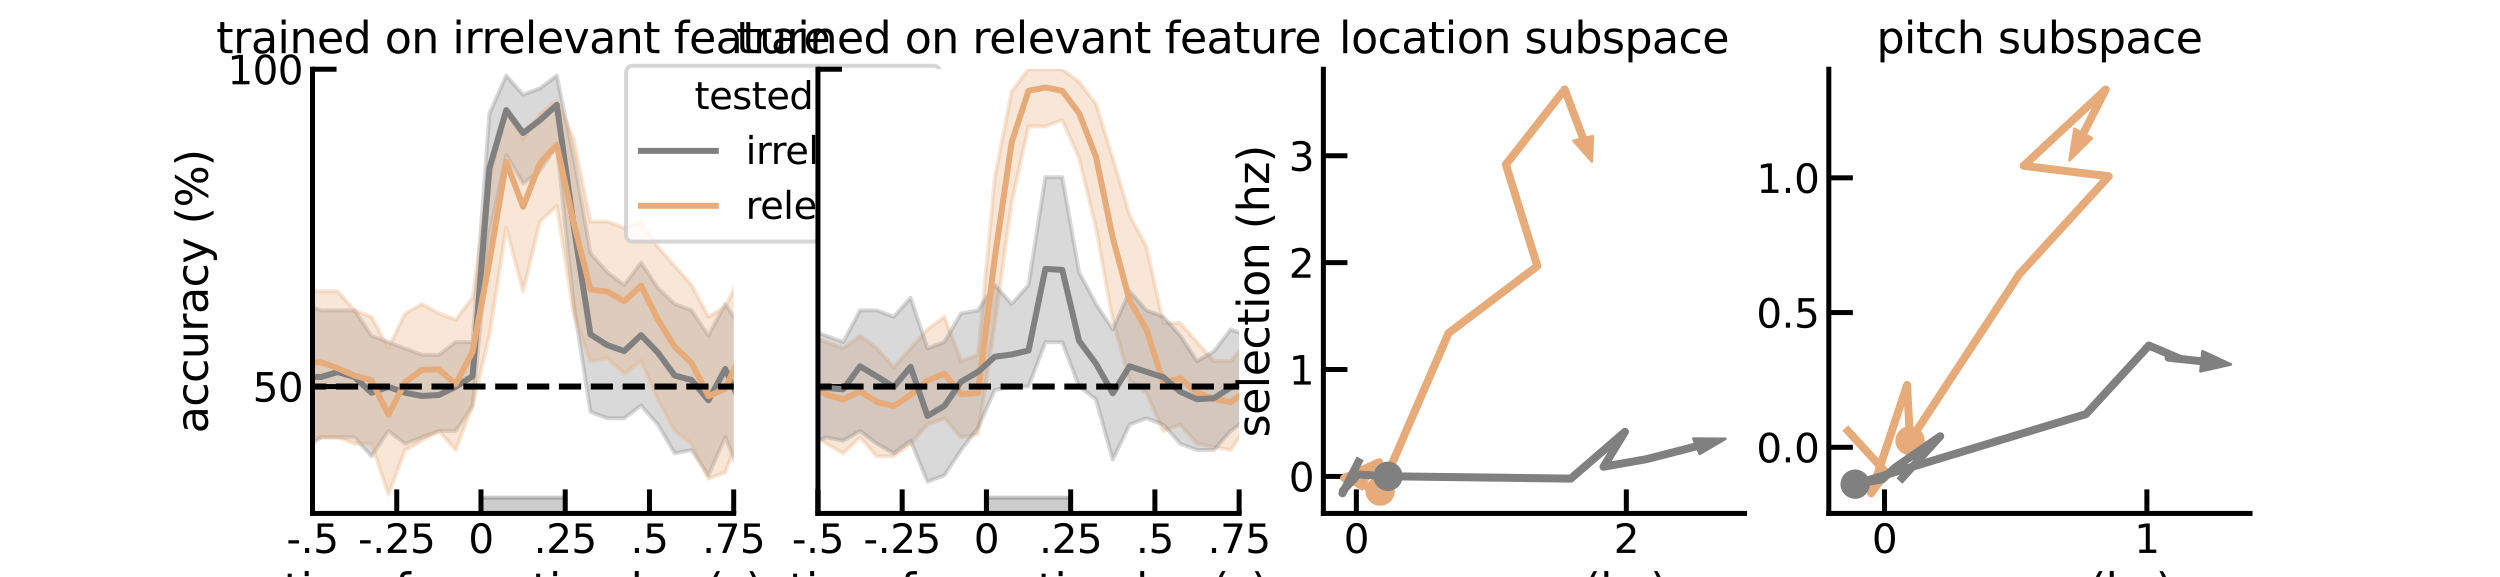 <?xml version="1.0" encoding="utf-8" standalone="no"?>
<!DOCTYPE svg PUBLIC "-//W3C//DTD SVG 1.1//EN"
  "http://www.w3.org/Graphics/SVG/1.1/DTD/svg11.dtd">
<svg xmlns:xlink="http://www.w3.org/1999/xlink" width="936pt" height="216pt" viewBox="0 0 936 216" xmlns="http://www.w3.org/2000/svg" version="1.1">
 <defs>
  <style type="text/css">*{stroke-linejoin: round; stroke-linecap: butt}</style>
 </defs>
 <g id="figure_1">
  <g id="patch_1">
   <path d="M 0 216 
L 936 216 
L 936 0 
L 0 0 
z
" style="fill: #ffffff"/>
  </g>
  <g id="axes_1">
   <g id="patch_2">
    <path d="M 117 192.24 
L 274.696 192.24 
L 274.696 25.92 
L 117 25.92 
z
" style="fill: #ffffff"/>
   </g>
   <g id="PolyCollection_1">
    <defs>
     <path id="mf36d2cab8c" d="M 113.846 -102.168 
L 113.846 -47.52 
L 120.154 -52.272 
L 126.462 -52.272 
L 132.77 -52.272 
L 139.077 -45.144 
L 145.385 -54.648 
L 151.693 -49.896 
L 158.001 -52.272 
L 164.309 -54.648 
L 170.617 -54.648 
L 176.924 -64.152 
L 183.232 -128.304 
L 189.54 -157.945 
L 195.848 -147.312 
L 202.156 -152.064 
L 208.463 -161.568 
L 214.771 -102.168 
L 221.079 -61.776 
L 227.387 -59.4 
L 233.695 -59.4 
L 240.003 -64.152 
L 246.31 -57.024 
L 252.618 -46.273 
L 258.926 -47.52 
L 265.234 -38.016 
L 271.542 -52.272 
L 277.85 -36.769 
L 284.157 -38.016 
L 290.465 -43.897 
L 296.773 -34.393 
L 296.773 -90.288 
L 296.773 -90.288 
L 290.465 -95.04 
L 284.157 -97.416 
L 277.85 -92.664 
L 271.542 -102.168 
L 265.234 -90.288 
L 258.926 -99.792 
L 252.618 -102.168 
L 246.31 -108.167 
L 240.003 -117.671 
L 233.695 -109.296 
L 227.387 -114.048 
L 221.079 -121.176 
L 214.771 -156.816 
L 208.463 -187.704 
L 202.156 -182.952 
L 195.848 -180.576 
L 189.54 -187.704 
L 183.232 -173.448 
L 176.924 -87.912 
L 170.617 -87.912 
L 164.309 -83.16 
L 158.001 -83.16 
L 151.693 -85.536 
L 145.385 -87.912 
L 139.077 -90.288 
L 132.77 -99.792 
L 126.462 -99.792 
L 120.154 -99.792 
L 113.846 -102.168 
z
" style="stroke: #808080; stroke-opacity: 0.3; stroke-width: 1.5"/>
    </defs>
    <g clip-path="url(#pc3f494d1f2)">
     <use xlink:href="#mf36d2cab8c" x="0" y="216" style="fill: #808080; fill-opacity: 0.3; stroke: #808080; stroke-opacity: 0.3; stroke-width: 1.5"/>
    </g>
   </g>
   <g id="PolyCollection_2">
    <defs>
     <path id="m54a5a43b91" d="M 113.846 -106.92 
L 113.846 -52.272 
L 120.154 -52.272 
L 126.462 -52.272 
L 132.77 -49.896 
L 139.077 -49.896 
L 145.385 -30.888 
L 151.693 -47.52 
L 158.001 -51.025 
L 164.309 -54.648 
L 170.617 -47.52 
L 176.924 -64.152 
L 183.232 -90.288 
L 189.54 -130.68 
L 195.848 -106.92 
L 202.156 -133.056 
L 208.463 -138.937 
L 214.771 -98.545 
L 221.079 -80.784 
L 227.387 -81.913 
L 233.695 -76.032 
L 240.003 -80.784 
L 246.31 -66.528 
L 252.618 -54.648 
L 258.926 -49.896 
L 265.234 -36.769 
L 271.542 -39.145 
L 277.85 -55.777 
L 284.157 -64.152 
L 290.465 -54.648 
L 296.773 -61.776 
L 296.773 -109.296 
L 296.773 -109.296 
L 290.465 -109.296 
L 284.157 -116.424 
L 277.85 -114.048 
L 271.542 -101.039 
L 265.234 -97.416 
L 258.926 -109.296 
L 252.618 -116.424 
L 246.31 -123.552 
L 240.003 -133.056 
L 233.695 -130.68 
L 227.387 -133.056 
L 221.079 -133.056 
L 214.771 -163.944 
L 208.463 -178.2 
L 202.156 -173.448 
L 195.848 -163.944 
L 189.54 -174.695 
L 183.232 -148.559 
L 176.924 -104.544 
L 170.617 -96.287 
L 164.309 -98.663 
L 158.001 -102.168 
L 151.693 -98.663 
L 145.385 -85.536 
L 139.077 -97.416 
L 132.77 -99.792 
L 126.462 -106.92 
L 120.154 -106.92 
L 113.846 -106.92 
z
" style="stroke: #e7ab79; stroke-opacity: 0.3; stroke-width: 1.5"/>
    </defs>
    <g clip-path="url(#pc3f494d1f2)">
     <use xlink:href="#m54a5a43b91" x="0" y="216" style="fill: #e7ab79; fill-opacity: 0.3; stroke: #e7ab79; stroke-opacity: 0.3; stroke-width: 1.5"/>
    </g>
   </g>
   <g id="PolyCollection_3">
    <defs>
     <path id="mc67042b014" d="M 180.078 -29.7 
L 180.078 -23.76 
L 211.617 -23.76 
L 211.617 -29.7 
L 211.617 -29.7 
L 180.078 -29.7 
z
" style="stroke: #000000; stroke-opacity: 0.2; stroke-width: 1.5"/>
    </defs>
    <g clip-path="url(#pc3f494d1f2)">
     <use xlink:href="#mc67042b014" x="0" y="216" style="fill-opacity: 0.2; stroke: #000000; stroke-opacity: 0.2; stroke-width: 1.5"/>
    </g>
   </g>
   <g id="matplotlib.axis_1">
    <g id="xtick_1">
     <g id="line2d_1">
      <defs>
       <path id="me4a0118d84" d="M 0 0 
L 0 -9 
" style="stroke: #000000; stroke-width: 1.875"/>
      </defs>
      <g>
       <use xlink:href="#me4a0118d84" x="117" y="192.24" style="stroke: #000000; stroke-width: 1.875"/>
      </g>
     </g>
     <g id="text_1">
      <!-- -.5 -->
      <g transform="translate(107.237 207.024)scale(0.148 -0.148)">
       <defs>
        <path id="DejaVuSans-2d" d="M 313 2009 
L 1997 2009 
L 1997 1497 
L 313 1497 
L 313 2009 
z
" transform="scale(0.016)"/>
        <path id="DejaVuSans-2e" d="M 684 794 
L 1344 794 
L 1344 0 
L 684 0 
L 684 794 
z
" transform="scale(0.016)"/>
        <path id="DejaVuSans-35" d="M 691 4666 
L 3169 4666 
L 3169 4134 
L 1269 4134 
L 1269 2991 
Q 1406 3038 1543 3061 
Q 1681 3084 1819 3084 
Q 2600 3084 3056 2656 
Q 3513 2228 3513 1497 
Q 3513 744 3044 326 
Q 2575 -91 1722 -91 
Q 1428 -91 1123 -41 
Q 819 9 494 109 
L 494 744 
Q 775 591 1075 516 
Q 1375 441 1709 441 
Q 2250 441 2565 725 
Q 2881 1009 2881 1497 
Q 2881 1984 2565 2268 
Q 2250 2553 1709 2553 
Q 1456 2553 1204 2497 
Q 953 2441 691 2322 
L 691 4666 
z
" transform="scale(0.016)"/>
       </defs>
       <use xlink:href="#DejaVuSans-2d"/>
       <use xlink:href="#DejaVuSans-2e" x="36.084"/>
       <use xlink:href="#DejaVuSans-35" x="67.871"/>
      </g>
     </g>
    </g>
    <g id="xtick_2">
     <g id="line2d_2">
      <g>
       <use xlink:href="#me4a0118d84" x="148.539" y="192.24" style="stroke: #000000; stroke-width: 1.875"/>
      </g>
     </g>
     <g id="text_2">
      <!-- -.25 -->
      <g transform="translate(134.052 207.024)scale(0.148 -0.148)">
       <defs>
        <path id="DejaVuSans-32" d="M 1228 531 
L 3431 531 
L 3431 0 
L 469 0 
L 469 531 
Q 828 903 1448 1529 
Q 2069 2156 2228 2338 
Q 2531 2678 2651 2914 
Q 2772 3150 2772 3378 
Q 2772 3750 2511 3984 
Q 2250 4219 1831 4219 
Q 1534 4219 1204 4116 
Q 875 4013 500 3803 
L 500 4441 
Q 881 4594 1212 4672 
Q 1544 4750 1819 4750 
Q 2544 4750 2975 4387 
Q 3406 4025 3406 3419 
Q 3406 3131 3298 2873 
Q 3191 2616 2906 2266 
Q 2828 2175 2409 1742 
Q 1991 1309 1228 531 
z
" transform="scale(0.016)"/>
       </defs>
       <use xlink:href="#DejaVuSans-2d"/>
       <use xlink:href="#DejaVuSans-2e" x="36.084"/>
       <use xlink:href="#DejaVuSans-32" x="67.871"/>
       <use xlink:href="#DejaVuSans-35" x="131.494"/>
      </g>
     </g>
    </g>
    <g id="xtick_3">
     <g id="line2d_3">
      <g>
       <use xlink:href="#me4a0118d84" x="180.078" y="192.24" style="stroke: #000000; stroke-width: 1.875"/>
      </g>
     </g>
     <g id="text_3">
      <!-- 0 -->
      <g transform="translate(175.354 207.024)scale(0.148 -0.148)">
       <defs>
        <path id="DejaVuSans-30" d="M 2034 4250 
Q 1547 4250 1301 3770 
Q 1056 3291 1056 2328 
Q 1056 1369 1301 889 
Q 1547 409 2034 409 
Q 2525 409 2770 889 
Q 3016 1369 3016 2328 
Q 3016 3291 2770 3770 
Q 2525 4250 2034 4250 
z
M 2034 4750 
Q 2819 4750 3233 4129 
Q 3647 3509 3647 2328 
Q 3647 1150 3233 529 
Q 2819 -91 2034 -91 
Q 1250 -91 836 529 
Q 422 1150 422 2328 
Q 422 3509 836 4129 
Q 1250 4750 2034 4750 
z
" transform="scale(0.016)"/>
       </defs>
       <use xlink:href="#DejaVuSans-30"/>
      </g>
     </g>
    </g>
    <g id="xtick_4">
     <g id="line2d_4">
      <g>
       <use xlink:href="#me4a0118d84" x="211.617" y="192.24" style="stroke: #000000; stroke-width: 1.875"/>
      </g>
     </g>
     <g id="text_4">
      <!-- .25 -->
      <g transform="translate(199.809 207.024)scale(0.148 -0.148)">
       <use xlink:href="#DejaVuSans-2e"/>
       <use xlink:href="#DejaVuSans-32" x="31.787"/>
       <use xlink:href="#DejaVuSans-35" x="95.41"/>
      </g>
     </g>
    </g>
    <g id="xtick_5">
     <g id="line2d_5">
      <g>
       <use xlink:href="#me4a0118d84" x="243.157" y="192.24" style="stroke: #000000; stroke-width: 1.875"/>
      </g>
     </g>
     <g id="text_5">
      <!-- .5 -->
      <g transform="translate(236.073 207.024)scale(0.148 -0.148)">
       <use xlink:href="#DejaVuSans-2e"/>
       <use xlink:href="#DejaVuSans-35" x="31.787"/>
      </g>
     </g>
    </g>
    <g id="xtick_6">
     <g id="line2d_6">
      <g>
       <use xlink:href="#me4a0118d84" x="274.696" y="192.24" style="stroke: #000000; stroke-width: 1.875"/>
      </g>
     </g>
     <g id="text_6">
      <!-- .75 -->
      <g transform="translate(262.888 207.024)scale(0.148 -0.148)">
       <defs>
        <path id="DejaVuSans-37" d="M 525 4666 
L 3525 4666 
L 3525 4397 
L 1831 0 
L 1172 0 
L 2766 4134 
L 525 4134 
L 525 4666 
z
" transform="scale(0.016)"/>
       </defs>
       <use xlink:href="#DejaVuSans-2e"/>
       <use xlink:href="#DejaVuSans-37" x="31.787"/>
       <use xlink:href="#DejaVuSans-35" x="95.41"/>
      </g>
     </g>
    </g>
    <g id="text_7">
     <!-- time from stimulus (s) -->
     <g transform="translate(106.168 226.421)scale(0.162 -0.162)">
      <defs>
       <path id="DejaVuSans-74" d="M 1172 4494 
L 1172 3500 
L 2356 3500 
L 2356 3053 
L 1172 3053 
L 1172 1153 
Q 1172 725 1289 603 
Q 1406 481 1766 481 
L 2356 481 
L 2356 0 
L 1766 0 
Q 1100 0 847 248 
Q 594 497 594 1153 
L 594 3053 
L 172 3053 
L 172 3500 
L 594 3500 
L 594 4494 
L 1172 4494 
z
" transform="scale(0.016)"/>
       <path id="DejaVuSans-69" d="M 603 3500 
L 1178 3500 
L 1178 0 
L 603 0 
L 603 3500 
z
M 603 4863 
L 1178 4863 
L 1178 4134 
L 603 4134 
L 603 4863 
z
" transform="scale(0.016)"/>
       <path id="DejaVuSans-6d" d="M 3328 2828 
Q 3544 3216 3844 3400 
Q 4144 3584 4550 3584 
Q 5097 3584 5394 3201 
Q 5691 2819 5691 2113 
L 5691 0 
L 5113 0 
L 5113 2094 
Q 5113 2597 4934 2840 
Q 4756 3084 4391 3084 
Q 3944 3084 3684 2787 
Q 3425 2491 3425 1978 
L 3425 0 
L 2847 0 
L 2847 2094 
Q 2847 2600 2669 2842 
Q 2491 3084 2119 3084 
Q 1678 3084 1418 2786 
Q 1159 2488 1159 1978 
L 1159 0 
L 581 0 
L 581 3500 
L 1159 3500 
L 1159 2956 
Q 1356 3278 1631 3431 
Q 1906 3584 2284 3584 
Q 2666 3584 2933 3390 
Q 3200 3197 3328 2828 
z
" transform="scale(0.016)"/>
       <path id="DejaVuSans-65" d="M 3597 1894 
L 3597 1613 
L 953 1613 
Q 991 1019 1311 708 
Q 1631 397 2203 397 
Q 2534 397 2845 478 
Q 3156 559 3463 722 
L 3463 178 
Q 3153 47 2828 -22 
Q 2503 -91 2169 -91 
Q 1331 -91 842 396 
Q 353 884 353 1716 
Q 353 2575 817 3079 
Q 1281 3584 2069 3584 
Q 2775 3584 3186 3129 
Q 3597 2675 3597 1894 
z
M 3022 2063 
Q 3016 2534 2758 2815 
Q 2500 3097 2075 3097 
Q 1594 3097 1305 2825 
Q 1016 2553 972 2059 
L 3022 2063 
z
" transform="scale(0.016)"/>
       <path id="DejaVuSans-20" transform="scale(0.016)"/>
       <path id="DejaVuSans-66" d="M 2375 4863 
L 2375 4384 
L 1825 4384 
Q 1516 4384 1395 4259 
Q 1275 4134 1275 3809 
L 1275 3500 
L 2222 3500 
L 2222 3053 
L 1275 3053 
L 1275 0 
L 697 0 
L 697 3053 
L 147 3053 
L 147 3500 
L 697 3500 
L 697 3744 
Q 697 4328 969 4595 
Q 1241 4863 1831 4863 
L 2375 4863 
z
" transform="scale(0.016)"/>
       <path id="DejaVuSans-72" d="M 2631 2963 
Q 2534 3019 2420 3045 
Q 2306 3072 2169 3072 
Q 1681 3072 1420 2755 
Q 1159 2438 1159 1844 
L 1159 0 
L 581 0 
L 581 3500 
L 1159 3500 
L 1159 2956 
Q 1341 3275 1631 3429 
Q 1922 3584 2338 3584 
Q 2397 3584 2469 3576 
Q 2541 3569 2628 3553 
L 2631 2963 
z
" transform="scale(0.016)"/>
       <path id="DejaVuSans-6f" d="M 1959 3097 
Q 1497 3097 1228 2736 
Q 959 2375 959 1747 
Q 959 1119 1226 758 
Q 1494 397 1959 397 
Q 2419 397 2687 759 
Q 2956 1122 2956 1747 
Q 2956 2369 2687 2733 
Q 2419 3097 1959 3097 
z
M 1959 3584 
Q 2709 3584 3137 3096 
Q 3566 2609 3566 1747 
Q 3566 888 3137 398 
Q 2709 -91 1959 -91 
Q 1206 -91 779 398 
Q 353 888 353 1747 
Q 353 2609 779 3096 
Q 1206 3584 1959 3584 
z
" transform="scale(0.016)"/>
       <path id="DejaVuSans-73" d="M 2834 3397 
L 2834 2853 
Q 2591 2978 2328 3040 
Q 2066 3103 1784 3103 
Q 1356 3103 1142 2972 
Q 928 2841 928 2578 
Q 928 2378 1081 2264 
Q 1234 2150 1697 2047 
L 1894 2003 
Q 2506 1872 2764 1633 
Q 3022 1394 3022 966 
Q 3022 478 2636 193 
Q 2250 -91 1575 -91 
Q 1294 -91 989 -36 
Q 684 19 347 128 
L 347 722 
Q 666 556 975 473 
Q 1284 391 1588 391 
Q 1994 391 2212 530 
Q 2431 669 2431 922 
Q 2431 1156 2273 1281 
Q 2116 1406 1581 1522 
L 1381 1569 
Q 847 1681 609 1914 
Q 372 2147 372 2553 
Q 372 3047 722 3315 
Q 1072 3584 1716 3584 
Q 2034 3584 2315 3537 
Q 2597 3491 2834 3397 
z
" transform="scale(0.016)"/>
       <path id="DejaVuSans-75" d="M 544 1381 
L 544 3500 
L 1119 3500 
L 1119 1403 
Q 1119 906 1312 657 
Q 1506 409 1894 409 
Q 2359 409 2629 706 
Q 2900 1003 2900 1516 
L 2900 3500 
L 3475 3500 
L 3475 0 
L 2900 0 
L 2900 538 
Q 2691 219 2414 64 
Q 2138 -91 1772 -91 
Q 1169 -91 856 284 
Q 544 659 544 1381 
z
M 1991 3584 
L 1991 3584 
z
" transform="scale(0.016)"/>
       <path id="DejaVuSans-6c" d="M 603 4863 
L 1178 4863 
L 1178 0 
L 603 0 
L 603 4863 
z
" transform="scale(0.016)"/>
       <path id="DejaVuSans-28" d="M 1984 4856 
Q 1566 4138 1362 3434 
Q 1159 2731 1159 2009 
Q 1159 1288 1364 580 
Q 1569 -128 1984 -844 
L 1484 -844 
Q 1016 -109 783 600 
Q 550 1309 550 2009 
Q 550 2706 781 3412 
Q 1013 4119 1484 4856 
L 1984 4856 
z
" transform="scale(0.016)"/>
       <path id="DejaVuSans-29" d="M 513 4856 
L 1013 4856 
Q 1481 4119 1714 3412 
Q 1947 2706 1947 2009 
Q 1947 1309 1714 600 
Q 1481 -109 1013 -844 
L 513 -844 
Q 928 -128 1133 580 
Q 1338 1288 1338 2009 
Q 1338 2731 1133 3434 
Q 928 4138 513 4856 
z
" transform="scale(0.016)"/>
      </defs>
      <use xlink:href="#DejaVuSans-74"/>
      <use xlink:href="#DejaVuSans-69" x="39.209"/>
      <use xlink:href="#DejaVuSans-6d" x="66.992"/>
      <use xlink:href="#DejaVuSans-65" x="164.404"/>
      <use xlink:href="#DejaVuSans-20" x="225.928"/>
      <use xlink:href="#DejaVuSans-66" x="257.715"/>
      <use xlink:href="#DejaVuSans-72" x="292.92"/>
      <use xlink:href="#DejaVuSans-6f" x="331.783"/>
      <use xlink:href="#DejaVuSans-6d" x="392.965"/>
      <use xlink:href="#DejaVuSans-20" x="490.377"/>
      <use xlink:href="#DejaVuSans-73" x="522.164"/>
      <use xlink:href="#DejaVuSans-74" x="574.264"/>
      <use xlink:href="#DejaVuSans-69" x="613.473"/>
      <use xlink:href="#DejaVuSans-6d" x="641.256"/>
      <use xlink:href="#DejaVuSans-75" x="738.668"/>
      <use xlink:href="#DejaVuSans-6c" x="802.047"/>
      <use xlink:href="#DejaVuSans-75" x="829.83"/>
      <use xlink:href="#DejaVuSans-73" x="893.209"/>
      <use xlink:href="#DejaVuSans-20" x="945.309"/>
      <use xlink:href="#DejaVuSans-28" x="977.096"/>
      <use xlink:href="#DejaVuSans-73" x="1016.109"/>
      <use xlink:href="#DejaVuSans-29" x="1068.209"/>
     </g>
    </g>
   </g>
   <g id="matplotlib.axis_2">
    <g id="ytick_1">
     <g id="line2d_7">
      <defs>
       <path id="mcfe997cac3" d="M 0 0 
L 9 0 
" style="stroke: #000000; stroke-width: 1.875"/>
      </defs>
      <g>
       <use xlink:href="#mcfe997cac3" x="117" y="144.72" style="stroke: #000000; stroke-width: 1.875"/>
      </g>
     </g>
     <g id="text_8">
      <!-- 50 -->
      <g transform="translate(94.603 150.362)scale(0.148 -0.148)">
       <use xlink:href="#DejaVuSans-35"/>
       <use xlink:href="#DejaVuSans-30" x="63.623"/>
      </g>
     </g>
    </g>
    <g id="ytick_2">
     <g id="line2d_8">
      <g>
       <use xlink:href="#mcfe997cac3" x="117" y="25.92" style="stroke: #000000; stroke-width: 1.875"/>
      </g>
     </g>
     <g id="text_9">
      <!-- 100 -->
      <g transform="translate(85.155 31.562)scale(0.148 -0.148)">
       <defs>
        <path id="DejaVuSans-31" d="M 794 531 
L 1825 531 
L 1825 4091 
L 703 3866 
L 703 4441 
L 1819 4666 
L 2450 4666 
L 2450 531 
L 3481 531 
L 3481 0 
L 794 0 
L 794 531 
z
" transform="scale(0.016)"/>
       </defs>
       <use xlink:href="#DejaVuSans-31"/>
       <use xlink:href="#DejaVuSans-30" x="63.623"/>
       <use xlink:href="#DejaVuSans-30" x="127.246"/>
      </g>
     </g>
    </g>
    <g id="text_10">
     <!-- accuracy (%) -->
     <g transform="translate(77.786 162.217)rotate(-90)scale(0.162 -0.162)">
      <defs>
       <path id="DejaVuSans-61" d="M 2194 1759 
Q 1497 1759 1228 1600 
Q 959 1441 959 1056 
Q 959 750 1161 570 
Q 1363 391 1709 391 
Q 2188 391 2477 730 
Q 2766 1069 2766 1631 
L 2766 1759 
L 2194 1759 
z
M 3341 1997 
L 3341 0 
L 2766 0 
L 2766 531 
Q 2569 213 2275 61 
Q 1981 -91 1556 -91 
Q 1019 -91 701 211 
Q 384 513 384 1019 
Q 384 1609 779 1909 
Q 1175 2209 1959 2209 
L 2766 2209 
L 2766 2266 
Q 2766 2663 2505 2880 
Q 2244 3097 1772 3097 
Q 1472 3097 1187 3025 
Q 903 2953 641 2809 
L 641 3341 
Q 956 3463 1253 3523 
Q 1550 3584 1831 3584 
Q 2591 3584 2966 3190 
Q 3341 2797 3341 1997 
z
" transform="scale(0.016)"/>
       <path id="DejaVuSans-63" d="M 3122 3366 
L 3122 2828 
Q 2878 2963 2633 3030 
Q 2388 3097 2138 3097 
Q 1578 3097 1268 2742 
Q 959 2388 959 1747 
Q 959 1106 1268 751 
Q 1578 397 2138 397 
Q 2388 397 2633 464 
Q 2878 531 3122 666 
L 3122 134 
Q 2881 22 2623 -34 
Q 2366 -91 2075 -91 
Q 1284 -91 818 406 
Q 353 903 353 1747 
Q 353 2603 823 3093 
Q 1294 3584 2113 3584 
Q 2378 3584 2631 3529 
Q 2884 3475 3122 3366 
z
" transform="scale(0.016)"/>
       <path id="DejaVuSans-79" d="M 2059 -325 
Q 1816 -950 1584 -1140 
Q 1353 -1331 966 -1331 
L 506 -1331 
L 506 -850 
L 844 -850 
Q 1081 -850 1212 -737 
Q 1344 -625 1503 -206 
L 1606 56 
L 191 3500 
L 800 3500 
L 1894 763 
L 2988 3500 
L 3597 3500 
L 2059 -325 
z
" transform="scale(0.016)"/>
       <path id="DejaVuSans-25" d="M 4653 2053 
Q 4381 2053 4226 1822 
Q 4072 1591 4072 1178 
Q 4072 772 4226 539 
Q 4381 306 4653 306 
Q 4919 306 5073 539 
Q 5228 772 5228 1178 
Q 5228 1588 5073 1820 
Q 4919 2053 4653 2053 
z
M 4653 2450 
Q 5147 2450 5437 2106 
Q 5728 1763 5728 1178 
Q 5728 594 5436 251 
Q 5144 -91 4653 -91 
Q 4153 -91 3862 251 
Q 3572 594 3572 1178 
Q 3572 1766 3864 2108 
Q 4156 2450 4653 2450 
z
M 1428 4353 
Q 1159 4353 1004 4120 
Q 850 3888 850 3481 
Q 850 3069 1003 2837 
Q 1156 2606 1428 2606 
Q 1700 2606 1854 2837 
Q 2009 3069 2009 3481 
Q 2009 3884 1853 4118 
Q 1697 4353 1428 4353 
z
M 4250 4750 
L 4750 4750 
L 1831 -91 
L 1331 -91 
L 4250 4750 
z
M 1428 4750 
Q 1922 4750 2215 4408 
Q 2509 4066 2509 3481 
Q 2509 2891 2217 2550 
Q 1925 2209 1428 2209 
Q 931 2209 642 2551 
Q 353 2894 353 3481 
Q 353 4063 643 4406 
Q 934 4750 1428 4750 
z
" transform="scale(0.016)"/>
      </defs>
      <use xlink:href="#DejaVuSans-61"/>
      <use xlink:href="#DejaVuSans-63" x="61.279"/>
      <use xlink:href="#DejaVuSans-63" x="116.26"/>
      <use xlink:href="#DejaVuSans-75" x="171.24"/>
      <use xlink:href="#DejaVuSans-72" x="234.619"/>
      <use xlink:href="#DejaVuSans-61" x="275.732"/>
      <use xlink:href="#DejaVuSans-63" x="337.012"/>
      <use xlink:href="#DejaVuSans-79" x="391.992"/>
      <use xlink:href="#DejaVuSans-20" x="451.172"/>
      <use xlink:href="#DejaVuSans-28" x="482.959"/>
      <use xlink:href="#DejaVuSans-25" x="521.973"/>
      <use xlink:href="#DejaVuSans-29" x="616.992"/>
     </g>
    </g>
   </g>
   <g id="line2d_9">
    <path d="M 113.846 141.142 
L 120.154 141.146 
L 126.462 139.293 
L 132.77 141.185 
L 139.077 147.039 
L 145.385 144.844 
L 151.693 147.048 
L 158.001 148.251 
L 164.309 147.885 
L 170.617 144.791 
L 176.924 140.857 
L 183.232 63.076 
L 189.54 41.231 
L 195.848 49.818 
L 202.156 44.98 
L 208.463 39.268 
L 214.771 84.431 
L 221.079 125.232 
L 227.387 129.214 
L 233.695 131.438 
L 240.003 125.489 
L 246.31 132.013 
L 252.618 140.614 
L 258.926 142.254 
L 265.234 149.876 
L 271.542 138.143 
L 277.85 152.223 
L 284.157 147.144 
L 290.465 145.618 
L 296.773 153.659 
" clip-path="url(#pc3f494d1f2)" style="fill: none; stroke: #808080; stroke-width: 2.25; stroke-linecap: square"/>
   </g>
   <g id="line2d_10">
    <path d="M 113.846 136.181 
L 120.154 135.572 
L 126.462 137.853 
L 132.77 140.648 
L 139.077 142.33 
L 145.385 155.284 
L 151.693 143.114 
L 158.001 138.452 
L 164.309 138.329 
L 170.617 143.822 
L 176.924 131.719 
L 183.232 97.903 
L 189.54 60.624 
L 195.848 77.417 
L 202.156 61.128 
L 208.463 54.218 
L 214.771 83.414 
L 221.079 108.362 
L 227.387 109.204 
L 233.695 112.787 
L 240.003 106.942 
L 246.31 119.61 
L 252.618 129.837 
L 258.926 135.896 
L 265.234 148.298 
L 271.542 145.566 
L 277.85 131.386 
L 284.157 125.931 
L 290.465 132.056 
L 296.773 130.611 
" clip-path="url(#pc3f494d1f2)" style="fill: none; stroke: #e7ab79; stroke-width: 2.25; stroke-linecap: square"/>
   </g>
   <g id="line2d_11">
    <path d="M 113.846 144.72 
L 120.154 144.72 
L 126.462 144.72 
L 132.77 144.72 
L 139.077 144.72 
L 145.385 144.72 
L 151.693 144.72 
L 158.001 144.72 
L 164.309 144.72 
L 170.617 144.72 
L 176.924 144.72 
L 183.232 144.72 
L 189.54 144.72 
L 195.848 144.72 
L 202.156 144.72 
L 208.463 144.72 
L 214.771 144.72 
L 221.079 144.72 
L 227.387 144.72 
L 233.695 144.72 
L 240.003 144.72 
L 246.31 144.72 
L 252.618 144.72 
L 258.926 144.72 
L 265.234 144.72 
L 271.542 144.72 
L 277.85 144.72 
L 284.157 144.72 
L 290.465 144.72 
L 296.773 144.72 
" clip-path="url(#pc3f494d1f2)" style="fill: none; stroke-dasharray: 8.325,3.6; stroke-dashoffset: 0; stroke: #000000; stroke-width: 2.25"/>
   </g>
   <g id="patch_3">
    <path d="M 117 192.24 
L 117 25.92 
" style="fill: none; stroke: #000000; stroke-width: 1.875; stroke-linejoin: miter; stroke-linecap: square"/>
   </g>
   <g id="patch_4">
    <path d="M 117 192.24 
L 274.696 192.24 
" style="fill: none; stroke: #000000; stroke-width: 1.875; stroke-linejoin: miter; stroke-linecap: square"/>
   </g>
   <g id="text_11">
    <!-- trained on irrelevant feature -->
    <g transform="translate(80.946 19.92)scale(0.162 -0.162)">
     <defs>
      <path id="DejaVuSans-6e" d="M 3513 2113 
L 3513 0 
L 2938 0 
L 2938 2094 
Q 2938 2591 2744 2837 
Q 2550 3084 2163 3084 
Q 1697 3084 1428 2787 
Q 1159 2491 1159 1978 
L 1159 0 
L 581 0 
L 581 3500 
L 1159 3500 
L 1159 2956 
Q 1366 3272 1645 3428 
Q 1925 3584 2291 3584 
Q 2894 3584 3203 3211 
Q 3513 2838 3513 2113 
z
" transform="scale(0.016)"/>
      <path id="DejaVuSans-64" d="M 2906 2969 
L 2906 4863 
L 3481 4863 
L 3481 0 
L 2906 0 
L 2906 525 
Q 2725 213 2448 61 
Q 2172 -91 1784 -91 
Q 1150 -91 751 415 
Q 353 922 353 1747 
Q 353 2572 751 3078 
Q 1150 3584 1784 3584 
Q 2172 3584 2448 3432 
Q 2725 3281 2906 2969 
z
M 947 1747 
Q 947 1113 1208 752 
Q 1469 391 1925 391 
Q 2381 391 2643 752 
Q 2906 1113 2906 1747 
Q 2906 2381 2643 2742 
Q 2381 3103 1925 3103 
Q 1469 3103 1208 2742 
Q 947 2381 947 1747 
z
" transform="scale(0.016)"/>
      <path id="DejaVuSans-76" d="M 191 3500 
L 800 3500 
L 1894 563 
L 2988 3500 
L 3597 3500 
L 2284 0 
L 1503 0 
L 191 3500 
z
" transform="scale(0.016)"/>
     </defs>
     <use xlink:href="#DejaVuSans-74"/>
     <use xlink:href="#DejaVuSans-72" x="39.209"/>
     <use xlink:href="#DejaVuSans-61" x="80.322"/>
     <use xlink:href="#DejaVuSans-69" x="141.602"/>
     <use xlink:href="#DejaVuSans-6e" x="169.385"/>
     <use xlink:href="#DejaVuSans-65" x="232.764"/>
     <use xlink:href="#DejaVuSans-64" x="294.287"/>
     <use xlink:href="#DejaVuSans-20" x="357.764"/>
     <use xlink:href="#DejaVuSans-6f" x="389.551"/>
     <use xlink:href="#DejaVuSans-6e" x="450.732"/>
     <use xlink:href="#DejaVuSans-20" x="514.111"/>
     <use xlink:href="#DejaVuSans-69" x="545.898"/>
     <use xlink:href="#DejaVuSans-72" x="573.682"/>
     <use xlink:href="#DejaVuSans-72" x="613.045"/>
     <use xlink:href="#DejaVuSans-65" x="651.908"/>
     <use xlink:href="#DejaVuSans-6c" x="713.432"/>
     <use xlink:href="#DejaVuSans-65" x="741.215"/>
     <use xlink:href="#DejaVuSans-76" x="802.738"/>
     <use xlink:href="#DejaVuSans-61" x="861.918"/>
     <use xlink:href="#DejaVuSans-6e" x="923.197"/>
     <use xlink:href="#DejaVuSans-74" x="986.576"/>
     <use xlink:href="#DejaVuSans-20" x="1025.785"/>
     <use xlink:href="#DejaVuSans-66" x="1057.572"/>
     <use xlink:href="#DejaVuSans-65" x="1092.777"/>
     <use xlink:href="#DejaVuSans-61" x="1154.301"/>
     <use xlink:href="#DejaVuSans-74" x="1215.58"/>
     <use xlink:href="#DejaVuSans-75" x="1254.789"/>
     <use xlink:href="#DejaVuSans-72" x="1318.168"/>
     <use xlink:href="#DejaVuSans-65" x="1357.031"/>
    </g>
   </g>
   <g id="legend_1">
    <g id="patch_5">
     <path d="M 237.187 90.452 
L 349.172 90.452 
Q 351.972 90.452 351.972 87.652 
L 351.972 27.404 
Q 351.972 24.604 349.172 24.604 
L 237.187 24.604 
Q 234.387 24.604 234.387 27.404 
L 234.387 87.652 
Q 234.387 90.452 237.187 90.452 
z
" style="fill: #ffffff; opacity: 0.8; stroke: #cccccc; stroke-width: 1.5; stroke-linejoin: miter"/>
    </g>
    <g id="text_12">
     <!-- tested on -->
     <g transform="translate(260.042 40.842)scale(0.14 -0.14)">
      <use xlink:href="#DejaVuSans-74"/>
      <use xlink:href="#DejaVuSans-65" x="39.209"/>
      <use xlink:href="#DejaVuSans-73" x="100.732"/>
      <use xlink:href="#DejaVuSans-74" x="152.832"/>
      <use xlink:href="#DejaVuSans-65" x="192.041"/>
      <use xlink:href="#DejaVuSans-64" x="253.564"/>
      <use xlink:href="#DejaVuSans-20" x="317.041"/>
      <use xlink:href="#DejaVuSans-6f" x="348.828"/>
      <use xlink:href="#DejaVuSans-6e" x="410.01"/>
     </g>
    </g>
    <g id="line2d_12">
     <path d="M 239.987 56.491 
L 253.987 56.491 
L 267.987 56.491 
" style="fill: none; stroke: #808080; stroke-width: 2.25; stroke-linecap: square"/>
    </g>
    <g id="text_13">
     <!-- irrelevant -->
     <g transform="translate(279.187 61.391)scale(0.14 -0.14)">
      <use xlink:href="#DejaVuSans-69"/>
      <use xlink:href="#DejaVuSans-72" x="27.783"/>
      <use xlink:href="#DejaVuSans-72" x="67.146"/>
      <use xlink:href="#DejaVuSans-65" x="106.01"/>
      <use xlink:href="#DejaVuSans-6c" x="167.533"/>
      <use xlink:href="#DejaVuSans-65" x="195.316"/>
      <use xlink:href="#DejaVuSans-76" x="256.84"/>
      <use xlink:href="#DejaVuSans-61" x="316.02"/>
      <use xlink:href="#DejaVuSans-6e" x="377.299"/>
      <use xlink:href="#DejaVuSans-74" x="440.678"/>
     </g>
    </g>
    <g id="line2d_13">
     <path d="M 239.987 77.041 
L 253.987 77.041 
L 267.987 77.041 
" style="fill: none; stroke: #e7ab79; stroke-width: 2.25; stroke-linecap: square"/>
    </g>
    <g id="text_14">
     <!-- relevant -->
     <g transform="translate(279.187 81.941)scale(0.14 -0.14)">
      <use xlink:href="#DejaVuSans-72"/>
      <use xlink:href="#DejaVuSans-65" x="38.863"/>
      <use xlink:href="#DejaVuSans-6c" x="100.387"/>
      <use xlink:href="#DejaVuSans-65" x="128.17"/>
      <use xlink:href="#DejaVuSans-76" x="189.693"/>
      <use xlink:href="#DejaVuSans-61" x="248.873"/>
      <use xlink:href="#DejaVuSans-6e" x="310.152"/>
      <use xlink:href="#DejaVuSans-74" x="373.531"/>
     </g>
    </g>
   </g>
  </g>
  <g id="axes_2">
   <g id="patch_6">
    <path d="M 306.235 192.24 
L 463.93 192.24 
L 463.93 25.92 
L 306.235 25.92 
z
" style="fill: #ffffff"/>
   </g>
   <g id="PolyCollection_4">
    <defs>
     <path id="mc02c44dcf2" d="M 303.081 -90.288 
L 303.081 -54.648 
L 309.389 -49.896 
L 315.697 -46.273 
L 322.004 -52.272 
L 328.312 -45.144 
L 334.62 -45.144 
L 340.928 -49.896 
L 347.236 -57.024 
L 353.543 -59.4 
L 359.851 -52.272 
L 366.159 -53.401 
L 372.467 -95.04 
L 378.775 -140.184 
L 385.083 -168.696 
L 391.39 -168.696 
L 397.698 -171.072 
L 404.006 -156.816 
L 410.314 -130.68 
L 416.622 -96.169 
L 422.93 -73.656 
L 429.237 -68.904 
L 435.545 -54.648 
L 441.853 -57.024 
L 448.161 -49.896 
L 454.469 -48.649 
L 460.777 -47.52 
L 467.084 -57.024 
L 473.392 -54.648 
L 479.7 -49.896 
L 486.008 -57.024 
L 486.008 -98.663 
L 486.008 -98.663 
L 479.7 -87.912 
L 473.392 -93.911 
L 467.084 -87.912 
L 460.777 -80.784 
L 454.469 -80.784 
L 448.161 -87.912 
L 441.853 -95.04 
L 435.545 -95.04 
L 429.237 -123.552 
L 422.93 -135.432 
L 416.622 -156.816 
L 410.314 -177.071 
L 404.006 -185.328 
L 397.698 -190.08 
L 391.39 -190.08 
L 385.083 -190.08 
L 378.775 -181.823 
L 372.467 -149.688 
L 366.159 -83.16 
L 359.851 -80.784 
L 353.543 -97.416 
L 347.236 -92.664 
L 340.928 -85.536 
L 334.62 -78.408 
L 328.312 -85.536 
L 322.004 -90.288 
L 315.697 -85.536 
L 309.389 -87.912 
L 303.081 -90.288 
z
" style="stroke: #e7ab79; stroke-opacity: 0.3; stroke-width: 1.5"/>
    </defs>
    <g clip-path="url(#pb568190c41)">
     <use xlink:href="#mc02c44dcf2" x="0" y="216" style="fill: #e7ab79; fill-opacity: 0.3; stroke: #e7ab79; stroke-opacity: 0.3; stroke-width: 1.5"/>
    </g>
   </g>
   <g id="PolyCollection_5">
    <defs>
     <path id="m29572384d0" d="M 303.081 -92.664 
L 303.081 -49.896 
L 309.389 -52.272 
L 315.697 -51.025 
L 322.004 -54.648 
L 328.312 -49.896 
L 334.62 -46.273 
L 340.928 -51.025 
L 347.236 -35.64 
L 353.543 -38.016 
L 359.851 -47.52 
L 366.159 -55.777 
L 372.467 -70.033 
L 378.775 -71.28 
L 385.083 -71.28 
L 391.39 -87.912 
L 397.698 -87.912 
L 404.006 -71.28 
L 410.314 -66.528 
L 416.622 -43.897 
L 422.93 -57.024 
L 429.237 -59.4 
L 435.545 -57.024 
L 441.853 -49.896 
L 448.161 -47.52 
L 454.469 -47.52 
L 460.777 -54.648 
L 467.084 -59.4 
L 473.392 -43.897 
L 479.7 -54.648 
L 486.008 -52.272 
L 486.008 -85.536 
L 486.008 -85.536 
L 479.7 -85.536 
L 473.392 -82.031 
L 467.084 -90.288 
L 460.777 -92.664 
L 454.469 -84.407 
L 448.161 -80.784 
L 441.853 -90.288 
L 435.545 -97.416 
L 429.237 -99.792 
L 422.93 -106.92 
L 416.622 -92.664 
L 410.314 -102.168 
L 404.006 -114.048 
L 397.698 -149.688 
L 391.39 -149.688 
L 385.083 -109.296 
L 378.775 -102.168 
L 372.467 -109.296 
L 366.159 -99.792 
L 359.851 -98.663 
L 353.543 -87.912 
L 347.236 -85.536 
L 340.928 -104.544 
L 334.62 -97.416 
L 328.312 -99.792 
L 322.004 -99.792 
L 315.697 -87.912 
L 309.389 -90.288 
L 303.081 -92.664 
z
" style="stroke: #808080; stroke-opacity: 0.3; stroke-width: 1.5"/>
    </defs>
    <g clip-path="url(#pb568190c41)">
     <use xlink:href="#m29572384d0" x="0" y="216" style="fill: #808080; fill-opacity: 0.3; stroke: #808080; stroke-opacity: 0.3; stroke-width: 1.5"/>
    </g>
   </g>
   <g id="PolyCollection_6">
    <defs>
     <path id="m8a16346e8b" d="M 369.313 -29.7 
L 369.313 -23.76 
L 400.852 -23.76 
L 400.852 -29.7 
L 400.852 -29.7 
L 369.313 -29.7 
z
" style="stroke: #000000; stroke-opacity: 0.2; stroke-width: 1.5"/>
    </defs>
    <g clip-path="url(#pb568190c41)">
     <use xlink:href="#m8a16346e8b" x="0" y="216" style="fill-opacity: 0.2; stroke: #000000; stroke-opacity: 0.2; stroke-width: 1.5"/>
    </g>
   </g>
   <g id="matplotlib.axis_3">
    <g id="xtick_7">
     <g id="line2d_14">
      <g>
       <use xlink:href="#me4a0118d84" x="306.235" y="192.24" style="stroke: #000000; stroke-width: 1.875"/>
      </g>
     </g>
     <g id="text_15">
      <!-- -.5 -->
      <g transform="translate(296.472 207.024)scale(0.148 -0.148)">
       <use xlink:href="#DejaVuSans-2d"/>
       <use xlink:href="#DejaVuSans-2e" x="36.084"/>
       <use xlink:href="#DejaVuSans-35" x="67.871"/>
      </g>
     </g>
    </g>
    <g id="xtick_8">
     <g id="line2d_15">
      <g>
       <use xlink:href="#me4a0118d84" x="337.774" y="192.24" style="stroke: #000000; stroke-width: 1.875"/>
      </g>
     </g>
     <g id="text_16">
      <!-- -.25 -->
      <g transform="translate(323.287 207.024)scale(0.148 -0.148)">
       <use xlink:href="#DejaVuSans-2d"/>
       <use xlink:href="#DejaVuSans-2e" x="36.084"/>
       <use xlink:href="#DejaVuSans-32" x="67.871"/>
       <use xlink:href="#DejaVuSans-35" x="131.494"/>
      </g>
     </g>
    </g>
    <g id="xtick_9">
     <g id="line2d_16">
      <g>
       <use xlink:href="#me4a0118d84" x="369.313" y="192.24" style="stroke: #000000; stroke-width: 1.875"/>
      </g>
     </g>
     <g id="text_17">
      <!-- 0 -->
      <g transform="translate(364.589 207.024)scale(0.148 -0.148)">
       <use xlink:href="#DejaVuSans-30"/>
      </g>
     </g>
    </g>
    <g id="xtick_10">
     <g id="line2d_17">
      <g>
       <use xlink:href="#me4a0118d84" x="400.852" y="192.24" style="stroke: #000000; stroke-width: 1.875"/>
      </g>
     </g>
     <g id="text_18">
      <!-- .25 -->
      <g transform="translate(389.044 207.024)scale(0.148 -0.148)">
       <use xlink:href="#DejaVuSans-2e"/>
       <use xlink:href="#DejaVuSans-32" x="31.787"/>
       <use xlink:href="#DejaVuSans-35" x="95.41"/>
      </g>
     </g>
    </g>
    <g id="xtick_11">
     <g id="line2d_18">
      <g>
       <use xlink:href="#me4a0118d84" x="432.391" y="192.24" style="stroke: #000000; stroke-width: 1.875"/>
      </g>
     </g>
     <g id="text_19">
      <!-- .5 -->
      <g transform="translate(425.307 207.024)scale(0.148 -0.148)">
       <use xlink:href="#DejaVuSans-2e"/>
       <use xlink:href="#DejaVuSans-35" x="31.787"/>
      </g>
     </g>
    </g>
    <g id="xtick_12">
     <g id="line2d_19">
      <g>
       <use xlink:href="#me4a0118d84" x="463.93" y="192.24" style="stroke: #000000; stroke-width: 1.875"/>
      </g>
     </g>
     <g id="text_20">
      <!-- .75 -->
      <g transform="translate(452.122 207.024)scale(0.148 -0.148)">
       <use xlink:href="#DejaVuSans-2e"/>
       <use xlink:href="#DejaVuSans-37" x="31.787"/>
       <use xlink:href="#DejaVuSans-35" x="95.41"/>
      </g>
     </g>
    </g>
    <g id="text_21">
     <!-- time from stimulus (s) -->
     <g transform="translate(295.403 226.421)scale(0.162 -0.162)">
      <use xlink:href="#DejaVuSans-74"/>
      <use xlink:href="#DejaVuSans-69" x="39.209"/>
      <use xlink:href="#DejaVuSans-6d" x="66.992"/>
      <use xlink:href="#DejaVuSans-65" x="164.404"/>
      <use xlink:href="#DejaVuSans-20" x="225.928"/>
      <use xlink:href="#DejaVuSans-66" x="257.715"/>
      <use xlink:href="#DejaVuSans-72" x="292.92"/>
      <use xlink:href="#DejaVuSans-6f" x="331.783"/>
      <use xlink:href="#DejaVuSans-6d" x="392.965"/>
      <use xlink:href="#DejaVuSans-20" x="490.377"/>
      <use xlink:href="#DejaVuSans-73" x="522.164"/>
      <use xlink:href="#DejaVuSans-74" x="574.264"/>
      <use xlink:href="#DejaVuSans-69" x="613.473"/>
      <use xlink:href="#DejaVuSans-6d" x="641.256"/>
      <use xlink:href="#DejaVuSans-75" x="738.668"/>
      <use xlink:href="#DejaVuSans-6c" x="802.047"/>
      <use xlink:href="#DejaVuSans-75" x="829.83"/>
      <use xlink:href="#DejaVuSans-73" x="893.209"/>
      <use xlink:href="#DejaVuSans-20" x="945.309"/>
      <use xlink:href="#DejaVuSans-28" x="977.096"/>
      <use xlink:href="#DejaVuSans-73" x="1016.109"/>
      <use xlink:href="#DejaVuSans-29" x="1068.209"/>
     </g>
    </g>
   </g>
   <g id="matplotlib.axis_4">
    <g id="ytick_3">
     <g id="line2d_20">
      <g>
       <use xlink:href="#mcfe997cac3" x="306.235" y="144.72" style="stroke: #000000; stroke-width: 1.875"/>
      </g>
     </g>
    </g>
    <g id="ytick_4">
     <g id="line2d_21">
      <g>
       <use xlink:href="#mcfe997cac3" x="306.235" y="25.92" style="stroke: #000000; stroke-width: 1.875"/>
      </g>
     </g>
    </g>
   </g>
   <g id="line2d_22">
    <path d="M 303.081 143.119 
L 309.389 147.747 
L 315.697 149.534 
L 322.004 146.554 
L 328.312 150.456 
L 334.62 152.076 
L 340.928 147.852 
L 347.236 142.544 
L 353.543 139.878 
L 359.851 147.614 
L 366.159 147.115 
L 372.467 96.316 
L 378.775 53.215 
L 385.083 33.979 
L 391.39 32.777 
L 397.698 33.989 
L 404.006 42.357 
L 410.314 58.657 
L 416.622 89.065 
L 422.93 112.554 
L 429.237 123.336 
L 435.545 143.161 
L 441.853 141.688 
L 448.161 147.006 
L 454.469 149.339 
L 460.777 150.584 
L 467.084 145.832 
L 473.392 144.796 
L 479.7 146.92 
L 486.008 141.931 
" clip-path="url(#pb568190c41)" style="fill: none; stroke: #e7ab79; stroke-width: 2.25; stroke-linecap: square"/>
   </g>
   <g id="line2d_23">
    <path d="M 303.081 145.419 
L 309.389 145.19 
L 315.697 145.765 
L 322.004 137.131 
L 328.312 140.952 
L 334.62 144.853 
L 340.928 137.326 
L 347.236 155.726 
L 353.543 152.01 
L 359.851 142.9 
L 366.159 139.227 
L 372.467 133.562 
L 378.775 132.707 
L 385.083 131.229 
L 391.39 100.669 
L 397.698 101.044 
L 404.006 127.618 
L 410.314 136.124 
L 416.622 147.243 
L 422.93 137.131 
L 429.237 139.222 
L 435.545 141.204 
L 441.853 146.645 
L 448.161 149.472 
L 454.469 149.097 
L 460.777 145.038 
L 467.084 142.696 
L 473.392 150.617 
L 479.7 145.561 
L 486.008 145.656 
" clip-path="url(#pb568190c41)" style="fill: none; stroke: #808080; stroke-width: 2.25; stroke-linecap: square"/>
   </g>
   <g id="line2d_24">
    <path d="M 303.081 144.72 
L 309.389 144.72 
L 315.697 144.72 
L 322.004 144.72 
L 328.312 144.72 
L 334.62 144.72 
L 340.928 144.72 
L 347.236 144.72 
L 353.543 144.72 
L 359.851 144.72 
L 366.159 144.72 
L 372.467 144.72 
L 378.775 144.72 
L 385.083 144.72 
L 391.39 144.72 
L 397.698 144.72 
L 404.006 144.72 
L 410.314 144.72 
L 416.622 144.72 
L 422.93 144.72 
L 429.237 144.72 
L 435.545 144.72 
L 441.853 144.72 
L 448.161 144.72 
L 454.469 144.72 
L 460.777 144.72 
L 467.084 144.72 
L 473.392 144.72 
L 479.7 144.72 
L 486.008 144.72 
" clip-path="url(#pb568190c41)" style="fill: none; stroke-dasharray: 8.325,3.6; stroke-dashoffset: 0; stroke: #000000; stroke-width: 2.25"/>
   </g>
   <g id="patch_7">
    <path d="M 306.235 192.24 
L 306.235 25.92 
" style="fill: none; stroke: #000000; stroke-width: 1.875; stroke-linejoin: miter; stroke-linecap: square"/>
   </g>
   <g id="patch_8">
    <path d="M 306.235 192.24 
L 463.93 192.24 
" style="fill: none; stroke: #000000; stroke-width: 1.875; stroke-linejoin: miter; stroke-linecap: square"/>
   </g>
   <g id="text_22">
    <!-- trained on relevant feature -->
    <g transform="translate(275.619 19.92)scale(0.162 -0.162)">
     <use xlink:href="#DejaVuSans-74"/>
     <use xlink:href="#DejaVuSans-72" x="39.209"/>
     <use xlink:href="#DejaVuSans-61" x="80.322"/>
     <use xlink:href="#DejaVuSans-69" x="141.602"/>
     <use xlink:href="#DejaVuSans-6e" x="169.385"/>
     <use xlink:href="#DejaVuSans-65" x="232.764"/>
     <use xlink:href="#DejaVuSans-64" x="294.287"/>
     <use xlink:href="#DejaVuSans-20" x="357.764"/>
     <use xlink:href="#DejaVuSans-6f" x="389.551"/>
     <use xlink:href="#DejaVuSans-6e" x="450.732"/>
     <use xlink:href="#DejaVuSans-20" x="514.111"/>
     <use xlink:href="#DejaVuSans-72" x="545.898"/>
     <use xlink:href="#DejaVuSans-65" x="584.762"/>
     <use xlink:href="#DejaVuSans-6c" x="646.285"/>
     <use xlink:href="#DejaVuSans-65" x="674.068"/>
     <use xlink:href="#DejaVuSans-76" x="735.592"/>
     <use xlink:href="#DejaVuSans-61" x="794.771"/>
     <use xlink:href="#DejaVuSans-6e" x="856.051"/>
     <use xlink:href="#DejaVuSans-74" x="919.43"/>
     <use xlink:href="#DejaVuSans-20" x="958.639"/>
     <use xlink:href="#DejaVuSans-66" x="990.426"/>
     <use xlink:href="#DejaVuSans-65" x="1025.631"/>
     <use xlink:href="#DejaVuSans-61" x="1087.154"/>
     <use xlink:href="#DejaVuSans-74" x="1148.434"/>
     <use xlink:href="#DejaVuSans-75" x="1187.643"/>
     <use xlink:href="#DejaVuSans-72" x="1251.021"/>
     <use xlink:href="#DejaVuSans-65" x="1289.885"/>
    </g>
   </g>
  </g>
  <g id="axes_3">
   <g id="patch_9">
    <path d="M 495.47 192.24 
L 653.165 192.24 
L 653.165 25.92 
L 495.47 25.92 
z
" style="fill: #ffffff"/>
   </g>
   <g id="patch_10">
    <path d="M 595.975 60.473 
L 589.09 52.705 
L 592.698 51.852 
L 585.775 33.491 
L 585.824 33.48 
L 592.746 51.84 
L 596.354 50.988 
z
" clip-path="url(#pf2a20d2ac2)" style="fill: #e7ab79; stroke: #e7ab79; stroke-linejoin: miter"/>
   </g>
   <g id="patch_11">
    <path d="M 645.997 164.295 
L 636.359 169.937 
L 635.193 167.102 
L 616.55 171.91 
L 616.534 171.872 
L 635.178 167.064 
L 634.012 164.23 
z
" clip-path="url(#pf2a20d2ac2)" style="fill: #808080; stroke: #808080; stroke-linejoin: miter"/>
   </g>
   <g id="matplotlib.axis_5">
    <g id="xtick_13">
     <g id="line2d_25">
      <g>
       <use xlink:href="#me4a0118d84" x="507.82" y="192.24" style="stroke: #000000; stroke-width: 1.875"/>
      </g>
     </g>
     <g id="text_23">
      <!-- 0 -->
      <g transform="translate(503.096 207.024)scale(0.148 -0.148)">
       <use xlink:href="#DejaVuSans-30"/>
      </g>
     </g>
    </g>
    <g id="xtick_14">
     <g id="line2d_26">
      <g>
       <use xlink:href="#me4a0118d84" x="608.895" y="192.24" style="stroke: #000000; stroke-width: 1.875"/>
      </g>
     </g>
     <g id="text_24">
      <!-- 2 -->
      <g transform="translate(604.171 207.024)scale(0.148 -0.148)">
       <use xlink:href="#DejaVuSans-32"/>
      </g>
     </g>
    </g>
    <g id="text_25">
     <!-- sensory (hz) -->
     <g transform="translate(524.401 226.421)scale(0.162 -0.162)">
      <defs>
       <path id="DejaVuSans-68" d="M 3513 2113 
L 3513 0 
L 2938 0 
L 2938 2094 
Q 2938 2591 2744 2837 
Q 2550 3084 2163 3084 
Q 1697 3084 1428 2787 
Q 1159 2491 1159 1978 
L 1159 0 
L 581 0 
L 581 4863 
L 1159 4863 
L 1159 2956 
Q 1366 3272 1645 3428 
Q 1925 3584 2291 3584 
Q 2894 3584 3203 3211 
Q 3513 2838 3513 2113 
z
" transform="scale(0.016)"/>
       <path id="DejaVuSans-7a" d="M 353 3500 
L 3084 3500 
L 3084 2975 
L 922 459 
L 3084 459 
L 3084 0 
L 275 0 
L 275 525 
L 2438 3041 
L 353 3041 
L 353 3500 
z
" transform="scale(0.016)"/>
      </defs>
      <use xlink:href="#DejaVuSans-73"/>
      <use xlink:href="#DejaVuSans-65" x="52.1"/>
      <use xlink:href="#DejaVuSans-6e" x="113.623"/>
      <use xlink:href="#DejaVuSans-73" x="177.002"/>
      <use xlink:href="#DejaVuSans-6f" x="229.102"/>
      <use xlink:href="#DejaVuSans-72" x="290.283"/>
      <use xlink:href="#DejaVuSans-79" x="331.396"/>
      <use xlink:href="#DejaVuSans-20" x="390.576"/>
      <use xlink:href="#DejaVuSans-28" x="422.363"/>
      <use xlink:href="#DejaVuSans-68" x="461.377"/>
      <use xlink:href="#DejaVuSans-7a" x="524.756"/>
      <use xlink:href="#DejaVuSans-29" x="577.246"/>
     </g>
    </g>
   </g>
   <g id="matplotlib.axis_6">
    <g id="ytick_5">
     <g id="line2d_27">
      <g>
       <use xlink:href="#mcfe997cac3" x="495.47" y="178.366" style="stroke: #000000; stroke-width: 1.875"/>
      </g>
     </g>
     <g id="text_26">
      <!-- 0 -->
      <g transform="translate(482.521 184.008)scale(0.148 -0.148)">
       <use xlink:href="#DejaVuSans-30"/>
      </g>
     </g>
    </g>
    <g id="ytick_6">
     <g id="line2d_28">
      <g>
       <use xlink:href="#mcfe997cac3" x="495.47" y="138.351" style="stroke: #000000; stroke-width: 1.875"/>
      </g>
     </g>
     <g id="text_27">
      <!-- 1 -->
      <g transform="translate(482.521 143.993)scale(0.148 -0.148)">
       <use xlink:href="#DejaVuSans-31"/>
      </g>
     </g>
    </g>
    <g id="ytick_7">
     <g id="line2d_29">
      <g>
       <use xlink:href="#mcfe997cac3" x="495.47" y="98.336" style="stroke: #000000; stroke-width: 1.875"/>
      </g>
     </g>
     <g id="text_28">
      <!-- 2 -->
      <g transform="translate(482.521 103.978)scale(0.148 -0.148)">
       <use xlink:href="#DejaVuSans-32"/>
      </g>
     </g>
    </g>
    <g id="ytick_8">
     <g id="line2d_30">
      <g>
       <use xlink:href="#mcfe997cac3" x="495.47" y="58.322" style="stroke: #000000; stroke-width: 1.875"/>
      </g>
     </g>
     <g id="text_29">
      <!-- 3 -->
      <g transform="translate(482.521 63.963)scale(0.148 -0.148)">
       <defs>
        <path id="DejaVuSans-33" d="M 2597 2516 
Q 3050 2419 3304 2112 
Q 3559 1806 3559 1356 
Q 3559 666 3084 287 
Q 2609 -91 1734 -91 
Q 1441 -91 1130 -33 
Q 819 25 488 141 
L 488 750 
Q 750 597 1062 519 
Q 1375 441 1716 441 
Q 2309 441 2620 675 
Q 2931 909 2931 1356 
Q 2931 1769 2642 2001 
Q 2353 2234 1838 2234 
L 1294 2234 
L 1294 2753 
L 1863 2753 
Q 2328 2753 2575 2939 
Q 2822 3125 2822 3475 
Q 2822 3834 2567 4026 
Q 2313 4219 1838 4219 
Q 1578 4219 1281 4162 
Q 984 4106 628 3988 
L 628 4550 
Q 988 4650 1302 4700 
Q 1616 4750 1894 4750 
Q 2613 4750 3031 4423 
Q 3450 4097 3450 3541 
Q 3450 3153 3228 2886 
Q 3006 2619 2597 2516 
z
" transform="scale(0.016)"/>
       </defs>
       <use xlink:href="#DejaVuSans-33"/>
      </g>
     </g>
    </g>
    <g id="text_30">
     <!-- selection (hz) -->
     <g transform="translate(475.152 163.766)rotate(-90)scale(0.162 -0.162)">
      <use xlink:href="#DejaVuSans-73"/>
      <use xlink:href="#DejaVuSans-65" x="52.1"/>
      <use xlink:href="#DejaVuSans-6c" x="113.623"/>
      <use xlink:href="#DejaVuSans-65" x="141.406"/>
      <use xlink:href="#DejaVuSans-63" x="202.93"/>
      <use xlink:href="#DejaVuSans-74" x="257.91"/>
      <use xlink:href="#DejaVuSans-69" x="297.119"/>
      <use xlink:href="#DejaVuSans-6f" x="324.902"/>
      <use xlink:href="#DejaVuSans-6e" x="386.084"/>
      <use xlink:href="#DejaVuSans-20" x="449.463"/>
      <use xlink:href="#DejaVuSans-28" x="481.25"/>
      <use xlink:href="#DejaVuSans-68" x="520.264"/>
      <use xlink:href="#DejaVuSans-7a" x="583.643"/>
      <use xlink:href="#DejaVuSans-29" x="636.133"/>
     </g>
    </g>
   </g>
   <g id="line2d_31">
    <path d="M 509.614 181.775 
L 513.139 175.394 
L 516.337 173.04 
L 503.224 178.992 
L 516.718 183.868 
L 542.374 124.664 
L 575.579 99.615 
L 563.795 61.598 
L 585.799 33.486 
L 592.722 51.846 
" clip-path="url(#pf2a20d2ac2)" style="fill: none; stroke: #e7ab79; stroke-width: 3; stroke-linecap: square"/>
   </g>
   <g id="line2d_32">
    <defs>
     <path id="m541fbcb1c4" d="M 0 5 
C 1.326 5 2.598 4.473 3.536 3.536 
C 4.473 2.598 5 1.326 5 0 
C 5 -1.326 4.473 -2.598 3.536 -3.536 
C 2.598 -4.473 1.326 -5 0 -5 
C -1.326 -5 -2.598 -4.473 -3.536 -3.536 
C -4.473 -2.598 -5 -1.326 -5 0 
C -5 1.326 -4.473 2.598 -3.536 3.536 
C -2.598 4.473 -1.326 5 0 5 
z
" style="stroke: #e7ab79"/>
    </defs>
    <g clip-path="url(#pf2a20d2ac2)">
     <use xlink:href="#m541fbcb1c4" x="516.718" y="183.868" style="fill: #e7ab79; stroke: #e7ab79"/>
    </g>
   </g>
   <g id="line2d_33">
    <path d="M 508.582 172.965 
L 502.638 184.68 
L 502.758 183.746 
L 508.433 177.656 
L 519.657 178.319 
L 588.086 179.195 
L 608.381 161.683 
L 600.36 174.751 
L 616.542 171.891 
L 635.185 167.083 
" clip-path="url(#pf2a20d2ac2)" style="fill: none; stroke: #808080; stroke-width: 3; stroke-linecap: square"/>
   </g>
   <g id="line2d_34">
    <defs>
     <path id="mef179075f9" d="M 0 5 
C 1.326 5 2.598 4.473 3.536 3.536 
C 4.473 2.598 5 1.326 5 0 
C 5 -1.326 4.473 -2.598 3.536 -3.536 
C 2.598 -4.473 1.326 -5 0 -5 
C -1.326 -5 -2.598 -4.473 -3.536 -3.536 
C -4.473 -2.598 -5 -1.326 -5 0 
C -5 1.326 -4.473 2.598 -3.536 3.536 
C -2.598 4.473 -1.326 5 0 5 
z
" style="stroke: #808080"/>
    </defs>
    <g clip-path="url(#pf2a20d2ac2)">
     <use xlink:href="#mef179075f9" x="519.657" y="178.319" style="fill: #808080; stroke: #808080"/>
    </g>
   </g>
   <g id="patch_12">
    <path d="M 495.47 192.24 
L 495.47 25.92 
" style="fill: none; stroke: #000000; stroke-width: 1.875; stroke-linejoin: miter; stroke-linecap: square"/>
   </g>
   <g id="patch_13">
    <path d="M 495.47 192.24 
L 653.165 192.24 
" style="fill: none; stroke: #000000; stroke-width: 1.875; stroke-linejoin: miter; stroke-linecap: square"/>
   </g>
   <g id="text_31">
    <!-- location subspace -->
    <g transform="translate(501.345 19.92)scale(0.162 -0.162)">
     <defs>
      <path id="DejaVuSans-62" d="M 3116 1747 
Q 3116 2381 2855 2742 
Q 2594 3103 2138 3103 
Q 1681 3103 1420 2742 
Q 1159 2381 1159 1747 
Q 1159 1113 1420 752 
Q 1681 391 2138 391 
Q 2594 391 2855 752 
Q 3116 1113 3116 1747 
z
M 1159 2969 
Q 1341 3281 1617 3432 
Q 1894 3584 2278 3584 
Q 2916 3584 3314 3078 
Q 3713 2572 3713 1747 
Q 3713 922 3314 415 
Q 2916 -91 2278 -91 
Q 1894 -91 1617 61 
Q 1341 213 1159 525 
L 1159 0 
L 581 0 
L 581 4863 
L 1159 4863 
L 1159 2969 
z
" transform="scale(0.016)"/>
      <path id="DejaVuSans-70" d="M 1159 525 
L 1159 -1331 
L 581 -1331 
L 581 3500 
L 1159 3500 
L 1159 2969 
Q 1341 3281 1617 3432 
Q 1894 3584 2278 3584 
Q 2916 3584 3314 3078 
Q 3713 2572 3713 1747 
Q 3713 922 3314 415 
Q 2916 -91 2278 -91 
Q 1894 -91 1617 61 
Q 1341 213 1159 525 
z
M 3116 1747 
Q 3116 2381 2855 2742 
Q 2594 3103 2138 3103 
Q 1681 3103 1420 2742 
Q 1159 2381 1159 1747 
Q 1159 1113 1420 752 
Q 1681 391 2138 391 
Q 2594 391 2855 752 
Q 3116 1113 3116 1747 
z
" transform="scale(0.016)"/>
     </defs>
     <use xlink:href="#DejaVuSans-6c"/>
     <use xlink:href="#DejaVuSans-6f" x="27.783"/>
     <use xlink:href="#DejaVuSans-63" x="88.965"/>
     <use xlink:href="#DejaVuSans-61" x="143.945"/>
     <use xlink:href="#DejaVuSans-74" x="205.225"/>
     <use xlink:href="#DejaVuSans-69" x="244.434"/>
     <use xlink:href="#DejaVuSans-6f" x="272.217"/>
     <use xlink:href="#DejaVuSans-6e" x="333.398"/>
     <use xlink:href="#DejaVuSans-20" x="396.777"/>
     <use xlink:href="#DejaVuSans-73" x="428.564"/>
     <use xlink:href="#DejaVuSans-75" x="480.664"/>
     <use xlink:href="#DejaVuSans-62" x="544.043"/>
     <use xlink:href="#DejaVuSans-73" x="607.52"/>
     <use xlink:href="#DejaVuSans-70" x="659.619"/>
     <use xlink:href="#DejaVuSans-61" x="723.096"/>
     <use xlink:href="#DejaVuSans-63" x="784.375"/>
     <use xlink:href="#DejaVuSans-65" x="839.355"/>
    </g>
   </g>
  </g>
  <g id="axes_4">
   <g id="patch_14">
    <path d="M 684.704 192.24 
L 842.4 192.24 
L 842.4 25.92 
L 684.704 25.92 
z
" style="fill: #ffffff"/>
   </g>
   <g id="patch_15">
    <path d="M 774.825 60.046 
L 776.691 48.237 
L 779.911 49.969 
L 788.324 33.48 
L 788.411 33.527 
L 779.998 50.016 
L 783.217 51.749 
z
" clip-path="url(#pc884332ff3)" style="fill: #e7ab79; stroke: #e7ab79; stroke-linejoin: miter"/>
   </g>
   <g id="patch_16">
    <path d="M 835.232 136.439 
L 823.858 139.021 
L 824.236 135.308 
L 811.896 133.982 
L 811.906 133.881 
L 824.246 135.208 
L 824.625 131.495 
z
" clip-path="url(#pc884332ff3)" style="fill: #808080; stroke: #808080; stroke-linejoin: miter"/>
   </g>
   <g id="matplotlib.axis_7">
    <g id="xtick_15">
     <g id="line2d_35">
      <g>
       <use xlink:href="#me4a0118d84" x="705.564" y="192.24" style="stroke: #000000; stroke-width: 1.875"/>
      </g>
     </g>
     <g id="text_32">
      <!-- 0 -->
      <g transform="translate(700.84 207.024)scale(0.148 -0.148)">
       <use xlink:href="#DejaVuSans-30"/>
      </g>
     </g>
    </g>
    <g id="xtick_16">
     <g id="line2d_36">
      <g>
       <use xlink:href="#me4a0118d84" x="803.793" y="192.24" style="stroke: #000000; stroke-width: 1.875"/>
      </g>
     </g>
     <g id="text_33">
      <!-- 1 -->
      <g transform="translate(799.069 207.024)scale(0.148 -0.148)">
       <use xlink:href="#DejaVuSans-31"/>
      </g>
     </g>
    </g>
    <g id="text_34">
     <!-- sensory (hz) -->
     <g transform="translate(713.636 226.421)scale(0.162 -0.162)">
      <use xlink:href="#DejaVuSans-73"/>
      <use xlink:href="#DejaVuSans-65" x="52.1"/>
      <use xlink:href="#DejaVuSans-6e" x="113.623"/>
      <use xlink:href="#DejaVuSans-73" x="177.002"/>
      <use xlink:href="#DejaVuSans-6f" x="229.102"/>
      <use xlink:href="#DejaVuSans-72" x="290.283"/>
      <use xlink:href="#DejaVuSans-79" x="331.396"/>
      <use xlink:href="#DejaVuSans-20" x="390.576"/>
      <use xlink:href="#DejaVuSans-28" x="422.363"/>
      <use xlink:href="#DejaVuSans-68" x="461.377"/>
      <use xlink:href="#DejaVuSans-7a" x="524.756"/>
      <use xlink:href="#DejaVuSans-29" x="577.246"/>
     </g>
    </g>
   </g>
   <g id="matplotlib.axis_8">
    <g id="ytick_9">
     <g id="line2d_37">
      <g>
       <use xlink:href="#mcfe997cac3" x="684.704" y="167.478" style="stroke: #000000; stroke-width: 1.875"/>
      </g>
     </g>
     <g id="text_35">
      <!-- 0.0 -->
      <g transform="translate(657.588 173.12)scale(0.148 -0.148)">
       <use xlink:href="#DejaVuSans-30"/>
       <use xlink:href="#DejaVuSans-2e" x="63.623"/>
       <use xlink:href="#DejaVuSans-30" x="95.41"/>
      </g>
     </g>
    </g>
    <g id="ytick_10">
     <g id="line2d_38">
      <g>
       <use xlink:href="#mcfe997cac3" x="684.704" y="117.033" style="stroke: #000000; stroke-width: 1.875"/>
      </g>
     </g>
     <g id="text_36">
      <!-- 0.5 -->
      <g transform="translate(657.588 122.675)scale(0.148 -0.148)">
       <use xlink:href="#DejaVuSans-30"/>
       <use xlink:href="#DejaVuSans-2e" x="63.623"/>
       <use xlink:href="#DejaVuSans-35" x="95.41"/>
      </g>
     </g>
    </g>
    <g id="ytick_11">
     <g id="line2d_39">
      <g>
       <use xlink:href="#mcfe997cac3" x="684.704" y="66.588" style="stroke: #000000; stroke-width: 1.875"/>
      </g>
     </g>
     <g id="text_37">
      <!-- 1.0 -->
      <g transform="translate(657.588 72.23)scale(0.148 -0.148)">
       <use xlink:href="#DejaVuSans-31"/>
       <use xlink:href="#DejaVuSans-2e" x="63.623"/>
       <use xlink:href="#DejaVuSans-30" x="95.41"/>
      </g>
     </g>
    </g>
   </g>
   <g id="line2d_40">
    <path d="M 691.872 161.37 
L 706.157 176.908 
L 700.553 184.68 
L 714.009 144.145 
L 715.119 164.986 
L 756.083 102.595 
L 789.524 66.007 
L 757.646 62.073 
L 788.367 33.503 
L 779.954 49.993 
" clip-path="url(#pc884332ff3)" style="fill: none; stroke: #e7ab79; stroke-width: 3; stroke-linecap: square"/>
   </g>
   <g id="line2d_41">
    <g clip-path="url(#pc884332ff3)">
     <use xlink:href="#m541fbcb1c4" x="715.119" y="164.986" style="fill: #e7ab79; stroke: #e7ab79"/>
    </g>
   </g>
   <g id="line2d_42">
    <path d="M 712.158 179.007 
L 726.415 163.334 
L 709.461 175.085 
L 704.795 179.448 
L 694.564 181.269 
L 781.006 155.026 
L 804.545 129.37 
L 816.377 134.382 
L 811.901 133.931 
L 824.241 135.258 
" clip-path="url(#pc884332ff3)" style="fill: none; stroke: #808080; stroke-width: 3; stroke-linecap: square"/>
   </g>
   <g id="line2d_43">
    <g clip-path="url(#pc884332ff3)">
     <use xlink:href="#mef179075f9" x="694.564" y="181.269" style="fill: #808080; stroke: #808080"/>
    </g>
   </g>
   <g id="patch_17">
    <path d="M 684.704 192.24 
L 684.704 25.92 
" style="fill: none; stroke: #000000; stroke-width: 1.875; stroke-linejoin: miter; stroke-linecap: square"/>
   </g>
   <g id="patch_18">
    <path d="M 684.704 192.24 
L 842.4 192.24 
" style="fill: none; stroke: #000000; stroke-width: 1.875; stroke-linejoin: miter; stroke-linecap: square"/>
   </g>
   <g id="text_38">
    <!-- pitch subspace -->
    <g transform="translate(702.564 19.92)scale(0.162 -0.162)">
     <use xlink:href="#DejaVuSans-70"/>
     <use xlink:href="#DejaVuSans-69" x="63.477"/>
     <use xlink:href="#DejaVuSans-74" x="91.26"/>
     <use xlink:href="#DejaVuSans-63" x="130.469"/>
     <use xlink:href="#DejaVuSans-68" x="185.449"/>
     <use xlink:href="#DejaVuSans-20" x="248.828"/>
     <use xlink:href="#DejaVuSans-73" x="280.615"/>
     <use xlink:href="#DejaVuSans-75" x="332.715"/>
     <use xlink:href="#DejaVuSans-62" x="396.094"/>
     <use xlink:href="#DejaVuSans-73" x="459.57"/>
     <use xlink:href="#DejaVuSans-70" x="511.67"/>
     <use xlink:href="#DejaVuSans-61" x="575.146"/>
     <use xlink:href="#DejaVuSans-63" x="636.426"/>
     <use xlink:href="#DejaVuSans-65" x="691.406"/>
    </g>
   </g>
  </g>
 </g>
 <defs>
  <clipPath id="pc3f494d1f2">
   <rect x="117" y="25.92" width="157.696" height="166.32"/>
  </clipPath>
  <clipPath id="pb568190c41">
   <rect x="306.235" y="25.92" width="157.696" height="166.32"/>
  </clipPath>
  <clipPath id="pf2a20d2ac2">
   <rect x="495.47" y="25.92" width="157.696" height="166.32"/>
  </clipPath>
  <clipPath id="pc884332ff3">
   <rect x="684.704" y="25.92" width="157.696" height="166.32"/>
  </clipPath>
 </defs>
</svg>
